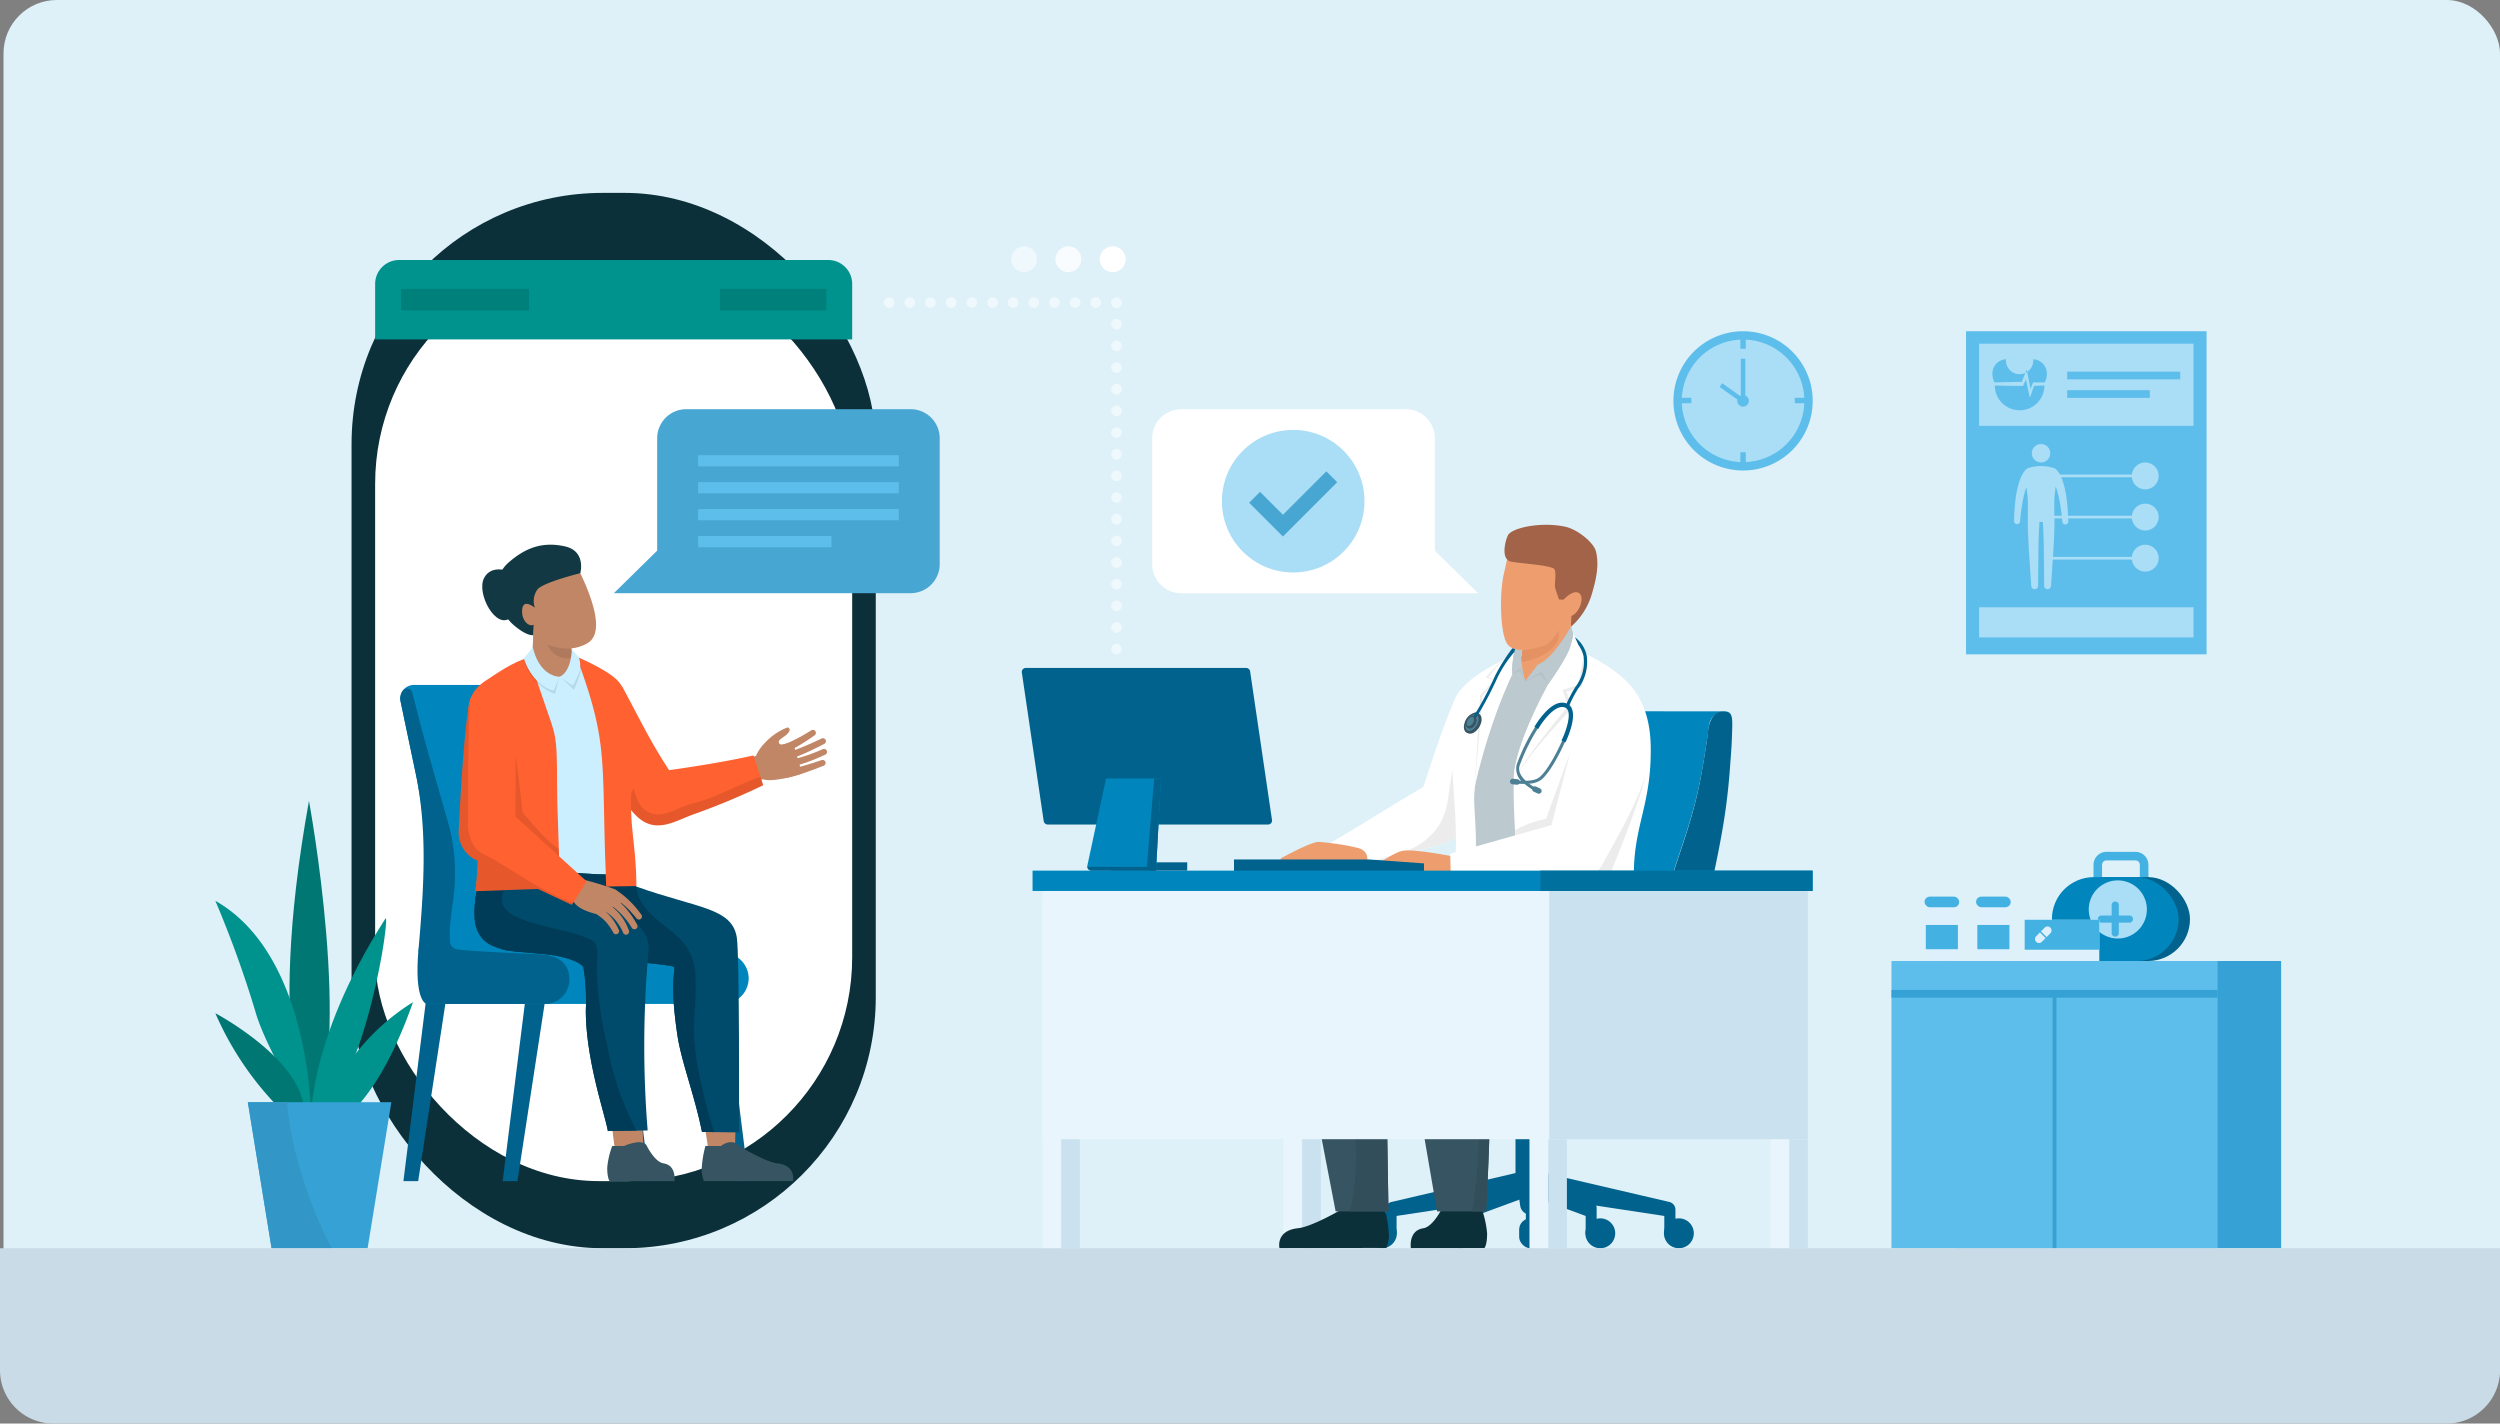 <svg xmlns="http://www.w3.org/2000/svg" width="374.833" height="213.438" viewBox="0 0 374.833 213.438">
  <rect x="0" y="0" width="374.833" height="213.438" fill="#808080" stroke="none"/>
  <defs>
    <style>
      .cls-1 {
        fill: #def0f8;
      }

      .cls-2 {
        fill: #5ebeeb;
      }

      .cls-3 {
        fill: #aaddf6;
      }

      .cls-4 {
        fill: #0b3039;
      }

      .cls-36, .cls-37, .cls-5 {
        fill: #fff;
      }

      .cls-6 {
        fill: #00938e;
      }

      .cls-7 {
        fill: #00628d;
      }

      .cls-8 {
        fill: #0086bc;
      }

      .cls-9 {
        fill: #c18666;
      }

      .cls-10 {
        fill: #ff6130;
      }

      .cls-11 {
        opacity: 0.1;
      }

      .cls-12 {
        fill: #123943;
      }

      .cls-13 {
        fill: #cbefff;
      }

      .cls-14 {
        fill: #004b6c;
      }

      .cls-15 {
        fill: #003c57;
      }

      .cls-16 {
        fill: #365461;
      }

      .cls-17 {
        fill: #cae2f0;
      }

      .cls-18 {
        fill: #e8f5fc;
      }

      .cls-19 {
        fill: #ececec;
      }

      .cls-20 {
        fill: #6abee6;
      }

      .cls-21 {
        fill: #ee9d6e;
      }

      .cls-22 {
        fill: #bcc9cf;
      }

      .cls-23 {
        fill: #324e5a;
      }

      .cls-24 {
        fill: #e49164;
      }

      .cls-25 {
        fill: #b4c1c7;
      }

      .cls-26 {
        fill: #a26349;
      }

      .cls-27 {
        fill: #4d8095;
      }

      .cls-28 {
        fill: #00719e;
      }

      .cls-29 {
        fill: #35a1d4;
      }

      .cls-30 {
        fill: #43b1e2;
      }

      .cls-31 {
        fill: #ddf0fb;
      }

      .cls-32 {
        fill: #007773;
      }

      .cls-33 {
        fill: #3297c7;
      }

      .cls-34 {
        fill: #48a6d2;
      }

      .cls-35, .cls-36 {
        opacity: 0.5;
      }

      .cls-37 {
        opacity: 0.8;
      }

      .cls-38 {
        fill: #00807b;
      }

      .cls-39 {
        fill: #c8dbe6;
      }
    </style>
  </defs>
  <g id="AdobeStock_440464935_Converted_" data-name="AdobeStock_440464935 [Converted]" transform="translate(0 -0.428)">
    <rect id="Rectangle_629" data-name="Rectangle 629" class="cls-1" width="374.306" height="212.986" rx="8" transform="translate(0.527 0.428)"/>
    <rect id="Rectangle_630" data-name="Rectangle 630" class="cls-2" width="36.066" height="48.444" transform="translate(294.774 50.091)"/>
    <path id="Path_133" data-name="Path 133" class="cls-3" d="M2831.657,665.154c-.005-.148-.008-.314-.018-.5s-.025-.38-.039-.588c-.007-.107-.014-.214-.02-.321s-.021-.221-.033-.336c-.025-.228-.043-.464-.075-.7s-.068-.484-.107-.728-.091-.489-.136-.729-.107-.477-.169-.706-.124-.451-.2-.661c-.037-.107-.067-.208-.107-.306s-.08-.195-.119-.287-.085-.18-.125-.263l-.062-.122-.066-.115a3.8,3.8,0,0,0-.251-.386c-.045-.055-.083-.107-.122-.146l-.107-.114c-.049-.045-.09-.077-.116-.1l-.018-.014a.332.332,0,0,0-.036-.027.7.7,0,0,0-.37-.12l-.123-.049a6.189,6.189,0,0,0-3.284,0c-.041.017-.079.034-.115.052a.691.691,0,0,0-.363.143l-.018.014c-.027.02-.067.052-.116.1l-.107.114c-.039.044-.076.092-.121.146a3.644,3.644,0,0,0-.257.389l-.066.115-.062.122c-.04.083-.088.171-.125.263s-.078.187-.119.287-.073.2-.107.306c-.078.214-.136.428-.2.661s-.107.466-.169.706-.09.484-.136.729-.068.488-.1.728-.05.476-.075.7c-.011.115-.025.226-.033.336s-.014.214-.02.321c-.014.208-.027.406-.039.588s-.013.349-.018.5-.01.277-.013.383c-.007.214-.011.334-.011.334a.452.452,0,0,0,.9.059v-.015l.032-.321c.011-.107.022-.228.036-.371s.028-.306.05-.481.048-.365.074-.565c.014-.1.027-.2.041-.308s.035-.214.053-.321c.037-.214.07-.442.115-.666s.094-.451.141-.679.113-.447.17-.667.124-.428.195-.628c.017-.047.033-.094.05-.14.09.71.177,1.457.2,1.855.04.661.019,2.362.009,3.067v.481c0,.277.009.666.023,1.131s.038,1.005.066,1.582c.015.29.031.588.047.891s.037.61.055.917l.321,4.888h0a.514.514,0,0,0,1.028-.032s.022-2.449.044-4.9c0-.3.01-.609.014-.91s.013-.594.019-.878c.015-.57.032-1.1.052-1.555s.041-.828.059-1.087c.008-.09.013-.165.018-.226h.5c0,.061.011.136.018.226.018.259.04.634.059,1.087s.037.985.052,1.555c.007.284.013.579.019.878s.009.605.013.91c.022,2.449.044,4.9.044,4.9a.514.514,0,0,0,1.028.03h0s.163-2.444.321-4.888c.019-.307.038-.614.057-.917s.032-.6.047-.891c.029-.576.052-1.116.066-1.582s.021-.855.023-1.131V666h0v-.325c-.016-.711-.049-2.4-.014-3.057.022-.414.107-1.2.2-1.936l.079.221c.071.2.129.414.2.628l.169.667c.047.228.1.456.141.679s.078.45.115.666c.018.107.038.214.052.321s.028.207.041.308c.026.2.051.39.074.565s.035.338.051.481.025.268.036.371l.032.321v.016a.452.452,0,1,0,.9-.06s0-.122-.011-.334A3.248,3.248,0,0,1,2831.657,665.154Z" transform="translate(-2521.592 -587.311)"/>
    <path id="Path_134" data-name="Path 134" class="cls-3" d="M2849.952,626.74a1.381,1.381,0,1,0,1.38,1.381A1.381,1.381,0,0,0,2849.952,626.74Z" transform="translate(-2543.931 -559.737)"/>
    <circle id="Ellipse_21" data-name="Ellipse 21" class="cls-3" cx="2.018" cy="2.018" r="2.018" transform="translate(319.006 70.691) rotate(-22.5)"/>
    <rect id="Rectangle_631" data-name="Rectangle 631" class="cls-3" width="15.069" height="0.399" transform="translate(306.574 71.583)"/>
    <circle id="Ellipse_22" data-name="Ellipse 22" class="cls-3" cx="2.018" cy="2.018" r="2.018" transform="matrix(0.851, -0.526, 0.526, 0.851, 318.862, 83.46)"/>
    <rect id="Rectangle_632" data-name="Rectangle 632" class="cls-3" width="14.243" height="0.399" transform="translate(307.401 83.93)"/>
    <circle id="Ellipse_23" data-name="Ellipse 23" class="cls-3" cx="2.018" cy="2.018" r="2.018" transform="translate(319.006 76.864) rotate(-22.5)"/>
    <rect id="Rectangle_633" data-name="Rectangle 633" class="cls-3" width="14.243" height="0.399" transform="translate(307.401 77.756)"/>
    <rect id="Rectangle_634" data-name="Rectangle 634" class="cls-3" width="32.146" height="12.325" transform="translate(296.734 51.956)"/>
    <rect id="Rectangle_635" data-name="Rectangle 635" class="cls-3" width="32.146" height="4.518" transform="translate(296.734 91.479)"/>
    <path id="Path_135" data-name="Path 135" class="cls-2" d="M2799.422,507.89a2.049,2.049,0,1,1-4.081,0,2.142,2.142,0,0,0-2.041,2.231,2.964,2.964,0,0,0,.3,1.243l.274-.009.357-.01.714-.019.714-.016.714-.014.714-.012h.614l.035-.092.071-.18.071-.179c.024-.06.047-.12.072-.18l.143-.357.145-.357.208-.507.107.535.035.179.034.177.069.357.034.177.033.179.066.357.033.179.032.179.064.357.044.247c.033-.081.068-.164.1-.246l.072-.172.072-.172.143-.344.026-.062h1.75a2.98,2.98,0,0,0,.3-1.236A2.147,2.147,0,0,0,2799.422,507.89Z" transform="translate(-2494.572 -453.597)"/>
    <path id="Path_136" data-name="Path 136" class="cls-2" d="M2802.554,536.865l-.1.294-.061.176-.062.176-.122.352-.125.352-.158.448-.107-.471c-.026-.118-.05-.236-.076-.355l-.075-.355-.074-.355-.037-.177-.036-.178-.072-.356-.036-.177-.035-.179-.035-.181-.09.214-.076.176-.076.177-.077.176-.078.176-.039.091h-.809l-.714-.011-.715-.014-.714-.016-.714-.017-.357-.011-.214-.006a3.719,3.719,0,1,0,7.438.006l-.535.019Z" transform="translate(-2497.581 -478.594)"/>
    <rect id="Rectangle_636" data-name="Rectangle 636" class="cls-2" width="16.941" height="1.157" transform="translate(309.945 56.15)"/>
    <rect id="Rectangle_637" data-name="Rectangle 637" class="cls-2" width="12.387" height="1.157" transform="translate(309.945 58.929)"/>
    <rect id="Rectangle_638" data-name="Rectangle 638" class="cls-4" width="78.597" height="158.233" rx="37.66" transform="translate(52.71 29.347)"/>
    <rect id="Rectangle_639" data-name="Rectangle 639" class="cls-5" width="71.525" height="138.102" rx="33.56" transform="translate(56.246 39.413)"/>
    <path id="Path_137" data-name="Path 137" class="cls-6" d="M593.874,368.75H529.529a3.59,3.59,0,0,0-3.589,3.59v8.313h71.525V372.34A3.59,3.59,0,0,0,593.874,368.75Z" transform="translate(-469.693 -329.337)"/>
    <path id="Path_138" data-name="Path 138" class="cls-7" d="M984.14,1372.728l4.785,30.5h2.217l-3.84-30.761Z" transform="translate(-878.892 -1225.715)"/>
    <path id="Path_139" data-name="Path 139" class="cls-7" d="M844.98,1372.728l4.786,30.5h2.217l-3.84-30.761Z" transform="translate(-754.614 -1225.715)"/>
    <path id="Path_140" data-name="Path 140" class="cls-7" d="M565.59,1403.231H567.8l4.678-30.5-3.048-.258Z" transform="translate(-505.103 -1225.715)"/>
    <path id="Path_141" data-name="Path 141" class="cls-7" d="M704.74,1403.231h2.212l4.677-30.5-3.048-.258Z" transform="translate(-629.372 -1225.715)"/>
    <path id="Path_142" data-name="Path 142" class="cls-8" d="M642.181,1336.144l-44.241-.453v8.128h44.241a3.875,3.875,0,0,0,4.064-3.836h0A3.878,3.878,0,0,0,642.181,1336.144Z" transform="translate(-533.994 -1192.868)"/>
    <path id="Path_143" data-name="Path 143" class="cls-8" d="M579.39,966.124a2.032,2.032,0,0,0-1.987-1.614H563.237a2.032,2.032,0,0,0-1.987,2.448l2.289,10.908a69.365,69.365,0,0,1,.4,26.415l1.195,8.041h15.688l1.433-8.041a69.364,69.364,0,0,0-.4-26.415Z" transform="translate(-501.189 -861.384)"/>
    <path id="Path_144" data-name="Path 144" class="cls-7" d="M582.164,1009.38s-11.331-.459-12.636-.773a1.275,1.275,0,0,1-.917-1.2c-.157-2.836.474-5.284.692-8.1a28.228,28.228,0,0,0-.612-8.261c-.165-1.049-3.636-12.513-5.1-18.478-.239-.972-.473-1.8-.622-2.407a.811.811,0,0,0-1.446-.286,2.016,2.016,0,0,0-.321,1.572l2.289,10.908c1.826,8.7,1.165,17.564.4,26.415-.663,7.7,1.195,8.041,1.195,8.041H582.6a3.649,3.649,0,0,0,3.89-3.208C586.706,1011.37,585.569,1009.571,582.164,1009.38Z" transform="translate(-501.15 -865.871)"/>
    <path id="Path_145" data-name="Path 145" class="cls-9" d="M1060.786,1026.556c-.321.1-.711-.039-.633-.475.043-.24.6-.562.908-.8,1.309-1.005.4-1.283.4-1.283a9.029,9.029,0,0,0-3.359,2.272,6.36,6.36,0,0,0-1.711,2.937,2.042,2.042,0,0,0,1.567,2.618c1.569.449,5.683-.915,5.683-.915l-1.381-4.647A14,14,0,0,0,1060.786,1026.556Z" transform="translate(-943.37 -914.512)"/>
    <path id="Path_146" data-name="Path 146" class="cls-9" d="M1094.875,1027.627h-.008l-.561.34-.565.332-.57.321c-.191.107-.382.206-.573.3-.384.2-.772.382-1.159.543-.194.082-.386.151-.575.214-.094.028-.186.056-.274.075-.041.008-.086.018-.119.022-.015,0-.039.006-.046.005h-.007a.611.611,0,1,0,0,1.22h.09l.068-.008a.539.539,0,0,0,.118-.021c.075-.015.137-.033.2-.051.127-.037.244-.079.36-.122.225-.09.444-.184.65-.288.418-.2.817-.428,1.205-.657.195-.114.385-.234.577-.353l.566-.365.557-.374.551-.381a.449.449,0,0,0-.488-.755Z" transform="translate(-973.235 -917.689)"/>
    <path id="Path_147" data-name="Path 147" class="cls-9" d="M1101.547,1039.264h-.006l-.687.321-.689.321c-.462.2-.925.407-1.39.595s-.936.369-1.406.535c-.235.078-.472.156-.706.222-.116.034-.233.065-.348.093-.057.014-.114.028-.167.037q-.036.009-.073.014h-.031a.1.1,0,0,1,.031,0,.545.545,0,1,0,0,1.091.96.96,0,0,0,.127-.012l.063-.012c.044-.007.079-.016.115-.025.073-.016.138-.035.205-.054.133-.036.262-.075.388-.116.255-.081.5-.171.749-.262.49-.184.969-.385,1.443-.594s.94-.428,1.4-.655l.692-.343.687-.353a.45.45,0,1,0-.4-.806Z" transform="translate(-978.369 -928.1)"/>
    <path id="Path_148" data-name="Path 148" class="cls-9" d="M1101.607,1054.227h-.012l-.7.3c-.235.093-.468.193-.706.281q-.708.272-1.428.5c-.48.152-.963.29-1.449.405-.242.058-.486.107-.727.153-.12.021-.242.042-.359.058l-.176.023-.082.007h-.046l-.144.033a.525.525,0,0,0,.144,1.035h.088l.059-.006a.713.713,0,0,0,.107-.013c.071-.01.14-.02.206-.032.137-.021.269-.048.4-.075.263-.056.521-.118.777-.186.512-.136,1.014-.3,1.51-.466s.984-.361,1.466-.562c.243-.1.479-.206.72-.309l.71-.321a.449.449,0,0,0-.363-.822Z" transform="translate(-978.232 -941.475)"/>
    <path id="Path_149" data-name="Path 149" class="cls-9" d="M1098.467,1069.6h-.006l-.726.243-.728.235c-.487.151-.973.3-1.462.435s-.977.264-1.465.372c-.244.055-.488.107-.728.144-.12.021-.239.038-.354.053-.055,0-.117.014-.165.016a.562.562,0,0,1-.067,0h0a.108.108,0,0,1,.032,0h-.039a.612.612,0,1,0-.133,1.216,1.215,1.215,0,0,0,.148.006h.072a.794.794,0,0,0,.124-.014c.08-.009.145-.021.214-.033.138-.026.273-.052.4-.082.264-.06.521-.126.775-.2.509-.141,1.007-.3,1.5-.466s.982-.343,1.468-.523l.726-.278.722-.284a.449.449,0,1,0-.307-.845Z" transform="translate(-975.287 -955.205)"/>
    <path id="Path_150" data-name="Path 150" class="cls-9" d="M1098.44,1083.92Z" transform="translate(-980.968 -968.024)"/>
    <path id="Path_151" data-name="Path 151" class="cls-9" d="M989.38,1062.945l2.71,3.545s6.046-2.3,6.724-2.528l-.565-3.552Z" transform="translate(-883.571 -947.028)"/>
    <path id="Path_152" data-name="Path 152" class="cls-10" d="M815.86,979.655c-2.8-4.233-4.584-8.021-7.016-12.5l-7.624,4.569c1.892,3.087,7.293,12.892,10.222,15.213,2.735,2.168,5.443.256,8.252-.73a101.974,101.974,0,0,0,10.267-4.3l-1.461-4.464C824.51,978.345,819.874,979.081,815.86,979.655Z" transform="translate(-715.534 -863.751)"/>
    <path id="Path_153" data-name="Path 153" class="cls-11" d="M819.565,1002.611c-2.849.71-5.194,2.87-7.517.877-1.531-1.314-2.016-5.211-1.678-7.844a31.066,31.066,0,0,1-5.125-8.3l-4.025,2.412c1.892,3.087,7.293,12.892,10.222,15.213,2.735,2.168,5.443.256,8.252-.73a101.946,101.946,0,0,0,10.267-4.3l-.414-1.263C826.536,999.677,822.939,1001.769,819.565,1002.611Z" transform="translate(-715.534 -881.773)"/>
    <path id="Path_154" data-name="Path 154" class="cls-12" d="M1014.677,1617.639a2.246,2.246,0,0,0-2.267,2.222,2.268,2.268,0,1,0,4.534,0A2.246,2.246,0,0,0,1014.677,1617.639Z" transform="translate(-904.138 -1444.664)"/>
    <path id="Path_155" data-name="Path 155" class="cls-13" d="M678.779,918.236c-6.709.484-10,10.925-9.773,13.526.481,5.561,1.283,9.419,1.935,13.747.395,2.606-2.966,2.439-3.171,8.214l19.44.349a97.9,97.9,0,0,1,1.084-19.091C689.241,929.285,686.787,917.658,678.779,918.236Z" transform="translate(-596.356 -820.041)"/>
    <path id="Path_156" data-name="Path 156" class="cls-9" d="M800.292,1245.866c-.594-5.042-9.313-6.505-13.489-7.717-3.788-1.1-8.849-3.612-12.221-.584a6.075,6.075,0,0,0,1.733,10.063c1.8.756,3.907.428,5.819.462,1.161.018,2.323.052,3.482.127.823.053,5.508-.073,6.109.474.462.42.381,2.627.462,3.347.172,1.536.335,3.074.5,4.61.321,2.975.629,2.532.942,5.508.509,4.839,2.075,10.141,2.585,14.979.22,2.1-1.137,2.266,2.407,1.617,1.876-.344,1.59-.55,1.583-2.07-.011-2.453.36-12.053.308-17.576C800.472,1254.758,800.8,1250.186,800.292,1245.866Z" transform="translate(-689.987 -1103.95)"/>
    <path id="Path_157" data-name="Path 157" class="cls-14" d="M705.4,1233.426c-.661-4.534-5.948-4.427-15.018-7.666-1.629-.582-.973-2.077-3.941-1.867-3.743.265-16.607-1.719-18.5-.019-3.255,2.923-1.869,10.481,2.91,11.436,1.916.382,24.476,1.919,25.078,2.466.462.42-.758,1.41.564,10.284.587,3.945,2.567,8.921,3.686,14.472,1.752-.005,3.8.079,5.551.065C705.717,1260.724,705.824,1236.374,705.4,1233.426Z" transform="translate(-594.922 -1092.389)"/>
    <path id="Path_158" data-name="Path 158" class="cls-15" d="M698.978,1246.914c.057-2.554.374-5.106.214-7.66a8.2,8.2,0,0,0-2.09-5.454c-2.447-2.5-6.374-4.252-6.776-8.062-1.55-.6-.951-2.051-3.88-1.844-3.743.265-16.607-1.719-18.5-.019-3.255,2.923-1.869,10.481,2.91,11.436,1.917.382,24.476,1.919,25.077,2.466.462.42-.758,1.41.564,10.284.587,3.945,2.567,8.921,3.686,14.472.587,0,1.207.008,1.839.018a54.009,54.009,0,0,1-1.883-7.071A35.209,35.209,0,0,1,698.978,1246.914Z" transform="translate(-594.931 -1092.389)"/>
    <path id="Path_159" data-name="Path 159" class="cls-9" d="M800,1360.67C800.062,1360.67,800.03,1360.654,800,1360.67Z" transform="translate(-714.444 -1215.171)"/>
    <path id="Path_160" data-name="Path 160" class="cls-9" d="M861.926,1577H857.34c.19,1.781.395,3.47.628,4.781.206,1.161.122.978,1.405,1.342a2.039,2.039,0,0,0,2.759-2.246C862.056,1579.489,861.988,1578.207,861.926,1577Z" transform="translate(-765.652 -1408.372)"/>
    <path id="Path_161" data-name="Path 161" class="cls-14" d="M678.885,1213.263c-2.92-.97-8.841-6.459-11.489-4.458-1.524,1.151-2.845,7.008-2.027,9.752.8,2.674,3.025,3.524,7.43,3.8,7.516.48,8.556,2.069,8.662,2.268a31.624,31.624,0,0,1,.362,6.424c0,7.448,2.814,15.408,3.309,18.125l5.962-.088a157.849,157.849,0,0,1,.141-27C691.573,1216.878,683.287,1214.726,678.885,1213.263Z" transform="translate(-593.988 -1079.163)"/>
    <path id="Path_162" data-name="Path 162" class="cls-15" d="M684.995,1236.314c-.385-1.763-.786-3.511-1.036-5.3-.258-1.847-.443-3.711-.525-5.574-.06-1.376.357-2.887-.146-4.221a1.826,1.826,0,0,0-.166-.336l-.021-.022a2.512,2.512,0,0,0-.22-.205c-.013-.01-.041-.029-.083-.057l-.164-.107c-.12-.073-.245-.139-.37-.2a22.287,22.287,0,0,0-4.367-1.342c-1.719-.428-3.459-.811-5.133-1.405-1.186-.422-2.69-.992-3.332-2.168a2.627,2.627,0,0,1,.587-2.995,12.151,12.151,0,0,1,.561-3.708c-1.268-.466-2.409-.569-3.233.053-1.524,1.151-2.845,7.008-2.027,9.752.8,2.674,3.025,3.524,7.43,3.8,7.516.48,8.556,2.069,8.663,2.268a31.633,31.633,0,0,1,.361,6.424c0,7.448,2.814,15.409,3.309,18.125l4.29-.063q-.134-.24-.262-.485A45.386,45.386,0,0,1,684.995,1236.314Z" transform="translate(-593.943 -1079.094)"/>
    <path id="Path_163" data-name="Path 163" class="cls-16" d="M995.057,1608.7c-1.831-.2-5.733-2.6-5.733-2.6a1.542,1.542,0,0,0-1.262-.582,2.419,2.419,0,0,0-1.472.575l-2.341-.005a16.011,16.011,0,0,0-.569,3.715,7.278,7.278,0,0,0,.321,1.552h13.373S997.9,1609.01,995.057,1608.7Z" transform="translate(-878.481 -1433.842)"/>
    <path id="Path_164" data-name="Path 164" class="cls-16" d="M859.694,1608.693c-1.3-.2-2.484-2.594-2.484-2.594s-.134-.579-1.3-.579a6.69,6.69,0,0,0-2.107.573h-1.789a12.305,12.305,0,0,0-.749,3.266c0,1.573.359,2,.359,2h9.715S861.706,1609,859.694,1608.693Z" transform="translate(-760.222 -1433.841)"/>
    <path id="Path_165" data-name="Path 165" class="cls-10" d="M667.441,931.315c-.9-2.725-1.925-5.435-1.8-5.845-2.582.665-5.127,2.56-6.51,3.433-4.623,2.917-2.152,7.345-1.765,11.864.383,4.46,1.875,5.3.909,10.019-.634,3.1-.312,6.011-.856,9.778,3.771-.157,8.909-.31,12.679-.442-.151-8.039-.414-12.136-.41-15.171C669.687,936.286,669.5,937.539,667.441,931.315Z" transform="translate(-586.163 -826.519)"/>
    <path id="Path_166" data-name="Path 166" class="cls-11" d="M664,1036.03s-.678-6.021-1.016-8.128c-.3-1.873-1.233.507-2.286-1.135a8.945,8.945,0,0,0-2.46-2.238,11.064,11.064,0,0,0-2.475-1.359,30.488,30.488,0,0,1,1.069,4.847c.383,4.46,1.875,5.3.909,10.019-.634,3.1-.312,6.011-.856,9.778,3.771-.157,8.908-.31,12.679-.442-.039-2.095-.107-4.266-.151-5.882C667.694,1040.419,665.3,1037.543,664,1036.03Z" transform="translate(-585.63 -913.771)"/>
    <path id="Path_167" data-name="Path 167" class="cls-10" d="M817.12,939.126a44.5,44.5,0,0,1-1.863-4.891c-.594-4.5,2.319-5.358-7.177-9.625,4.986,13.426,3.684,15.213,4.468,34.5q2.264-.051,4.529-.083c-.035-6.017-1-8.7-.772-13.841C816.334,944.523,818.491,942.753,817.12,939.126Z" transform="translate(-721.66 -825.751)"/>
    <path id="Path_168" data-name="Path 168" class="cls-9" d="M750.552,880.173c-.428-2.032-5.16-1.769-5.294.3a17.113,17.113,0,0,1-.248,3.208,4.738,4.738,0,0,0,3.648,3.036c1.34.276,2.888-1.364,2.511-3.522C751.169,883.2,750.669,880.881,750.552,880.173Z" transform="translate(-665.333 -784.821)"/>
    <path id="Path_169" data-name="Path 169" class="cls-11" d="M757.958,880.183c-.329-1.583-3.367-1.772-4.657-.8.276.463.726.948.972,1.428.154.3.312.6.492.883a3.211,3.211,0,0,0,3.867,2.165,3.777,3.777,0,0,0-.057-.656S758.074,880.891,757.958,880.183Z" transform="translate(-672.739 -784.831)"/>
    <path id="Path_170" data-name="Path 170" class="cls-9" d="M701.5,786.28c-1.464,3.046,5.483,9.529,5.483,9.529s3.944,2.535,7.453.413c3.834-2.313-2.522-13.1-2.522-13.1S702.641,783.9,701.5,786.28Z" transform="translate(-626.295 -699.393)"/>
    <path id="Path_171" data-name="Path 171" class="cls-12" d="M706.927,768.1c-3.363-.734-5.882.214-8.421,2.421-2.9,2.529-1.878,7.19.883,9.488,1.936,1.612,2.781,1.406,2.781,1.406l.082-1.571c-.583.4-1.867-.518-1.711-2.263s1.9-.279,1.9-.279a2.985,2.985,0,0,1,.33-2.646c.568-1.069,6.484-2.532,6.484-2.532S710.178,768.807,706.927,768.1Z" transform="translate(-622.249 -685.758)"/>
    <path id="Path_172" data-name="Path 172" class="cls-12" d="M676.316,803.862c-1.129,2.318,1.835,7.759,4,5.9,2.767-2.374.114-6.839.114-6.839S677.45,801.546,676.316,803.862Z" transform="translate(-603.765 -716.716)"/>
    <path id="Path_173" data-name="Path 173" class="cls-11" d="M785.83,928.439l2.016,1.911a21.083,21.083,0,0,0,.982-2.646,5.94,5.94,0,0,0-.252-2.264A6.633,6.633,0,0,1,785.83,928.439Z" transform="translate(-701.79 -826.493)"/>
    <path id="Path_174" data-name="Path 174" class="cls-11" d="M734.33,927.43a7.4,7.4,0,0,0,4.682,5.312l.63-2.494A8.221,8.221,0,0,1,734.33,927.43Z" transform="translate(-655.797 -828.27)"/>
    <path id="Path_175" data-name="Path 175" class="cls-13" d="M786.428,914.77s.011,3.208-1.818,4.107l1.982,1.312a12.953,12.953,0,0,0,1.069-2.345,4.478,4.478,0,0,0-.174-1.932Z" transform="translate(-700.7 -816.964)"/>
    <path id="Path_176" data-name="Path 176" class="cls-13" d="M735.73,911.42l-1.35,1.711c1.42,4.256,4.483,4.826,4.483,4.826l.893-2.074C736.455,915.616,735.73,911.42,735.73,911.42Z" transform="translate(-655.842 -813.972)"/>
    <path id="Path_177" data-name="Path 177" class="cls-9" d="M745.012,1209.231a14,14,0,0,0-.963-1.021,12.8,12.8,0,0,0-1.069-.925c-.187-.146-.38-.286-.581-.42h0a2.368,2.368,0,0,0-.483-.328,51.511,51.511,0,0,0-5.164-1.56l-5.651-3.756-3.571,3.11,7.969,3.422c.264,1.68,2.9,2.3,3.63,2.506.141.089.281.18.416.276a6.344,6.344,0,0,1,1.207,1.106,7.976,7.976,0,0,1,.922,1.4h0a.462.462,0,0,0,.826-.413,9.037,9.037,0,0,0-.946-1.621,7.481,7.481,0,0,0-1.139-1.2,8.065,8.065,0,0,1,1,.768,6.812,6.812,0,0,1,1.011,1.149,7.259,7.259,0,0,1,.742,1.355v.008a.461.461,0,0,0,.856-.335,8.224,8.224,0,0,0-.749-1.585,7.917,7.917,0,0,0-1.087-1.39,8.458,8.458,0,0,0-.625-.581l.06-.029c.1.072.194.144.289.22a10.03,10.03,0,0,1,.956.867,11.958,11.958,0,0,1,1.594,2.077h0a.462.462,0,0,0,.8-.459,13.043,13.043,0,0,0-1.585-2.353,10.919,10.919,0,0,0-.887-.923l.067-.033q.248.2.487.41a12.783,12.783,0,0,1,.938.913c.3.321.58.656.856,1l.009.011a.461.461,0,1,0,.735-.557C745.6,1209.958,745.318,1209.584,745.012,1209.231Z" transform="translate(-649.725 -1072.779)"/>
    <path id="Path_178" data-name="Path 178" class="cls-10" d="M651.667,985.57s-6.439-5.252-6.864-3.4c-1.032,4.507-1.7,19.764-1.7,19.764a4.593,4.593,0,0,0,2.3,4.084l14.651,6.884,2.229-3.529-10.677-9.724Z" transform="translate(-574.33 -876.802)"/>
    <path id="Path_179" data-name="Path 179" class="cls-11" d="M648.536,1009.4c-1.069-.635-2.308-.993-3.084-2.032a6.815,6.815,0,0,1-.927-4.073c0-3.36-.048-11.683.3-17.917a.014.014,0,0,0,0,.006c-1.032,4.507-1.7,19.764-1.7,19.764a4.593,4.593,0,0,0,2.3,4.084l14.651,6.884.165-.262a34.014,34.014,0,0,1-4.086-1.885C653.542,1012.573,651.083,1010.917,648.536,1009.4Z" transform="translate(-574.348 -880.022)"/>
    <circle id="Ellipse_24" data-name="Ellipse 24" class="cls-3" cx="9.813" cy="9.813" r="9.813" transform="translate(247.467 60.531) rotate(-45)"/>
    <path id="Path_180" data-name="Path 180" class="cls-2" d="M2356.541,468.6a10.441,10.441,0,1,0,10.441,10.441A10.441,10.441,0,0,0,2356.541,468.6Zm0,19.626a9.187,9.187,0,1,1,9.186-9.186A9.186,9.186,0,0,1,2356.541,488.227Z" transform="translate(-2095.197 -418.509)"/>
    <rect id="Rectangle_640" data-name="Rectangle 640" class="cls-2" width="0.813" height="1.93" transform="translate(260.937 50.794)"/>
    <rect id="Rectangle_641" data-name="Rectangle 641" class="cls-2" width="0.813" height="1.93" transform="translate(260.937 68.232)"/>
    <rect id="Rectangle_642" data-name="Rectangle 642" class="cls-2" width="1.93" height="0.813" transform="translate(269.098 60.072)"/>
    <rect id="Rectangle_643" data-name="Rectangle 643" class="cls-2" width="1.93" height="0.813" transform="translate(251.659 60.072)"/>
    <path id="Path_181" data-name="Path 181" class="cls-2" d="M2413.984,512.794l-2.791-1.99-.393.55,3.86,2.753V507.13h-.676Z" transform="translate(-2152.978 -452.918)"/>
    <path id="Path_182" data-name="Path 182" class="cls-2" d="M2436.461,558.1a.868.868,0,1,0,.615.255A.87.87,0,0,0,2436.461,558.1Z" transform="translate(-2175.117 -498.437)"/>
    <rect id="Rectangle_644" data-name="Rectangle 644" class="cls-17" width="2.805" height="52.681" transform="translate(195.224 134.899)"/>
    <rect id="Rectangle_645" data-name="Rectangle 645" class="cls-18" width="2.805" height="52.681" transform="translate(192.419 134.899)"/>
    <rect id="Rectangle_646" data-name="Rectangle 646" class="cls-17" width="2.805" height="52.681" transform="translate(159.096 134.899)"/>
    <rect id="Rectangle_647" data-name="Rectangle 647" class="cls-18" width="2.805" height="52.681" transform="translate(156.291 134.899)"/>
    <path id="Path_183" data-name="Path 183" class="cls-5" d="M1880.99,964.049c-.694-.971-4.2,9.431-5.809,14.482-4.463,2.64-9.106,5.587-14.42,8.73l3.3,3.451c5.359-1.87,14.1-2.9,16-4.65,2.627-1.4,2.413-2.714,2.98-4.671,1.68-5.791,3.822-12.414,5.216-18.271l-5.145.17C1881.64,964.147,1882.41,963.121,1880.99,964.049Z" transform="translate(-1661.762 -860.143)"/>
    <path id="Path_184" data-name="Path 184" class="cls-19" d="M1909.706,960.651c-.995.6-2.02,1.176-3.034,1.757a1.3,1.3,0,0,1,.226.107,1.385,1.385,0,0,1,.492,1.876,8.884,8.884,0,0,0-1.176,3.82c-.208,1.485-.395,2.966-.642,4.446-.321,1.842-.562,3.691-.843,5.538a11.257,11.257,0,0,1-1.129,3.573,9.836,9.836,0,0,1-5.62,4.327,44.311,44.311,0,0,1-8.25,2.022l.206.391c5.359-1.869,14.1-2.9,16-4.65,2.627-1.4,2.413-2.714,2.981-4.671,1.68-5.791,3.822-12.414,5.216-18.271l-4.414-.265Z" transform="translate(-1687.634 -857.937)"/>
    <rect id="Rectangle_648" data-name="Rectangle 648" class="cls-20" width="36.781" height="10.238" transform="translate(158.19 135.996)"/>
    <path id="Path_185" data-name="Path 185" class="cls-21" d="M1807.143,1185.327a39.022,39.022,0,0,0-5.833-.878c-1.311.092-5.6,2.472-5.6,2.472s-.23,1.069,1.614,1.056c.743,0,10.962.761,11.146.164S1809.221,1185.846,1807.143,1185.327Z" transform="translate(-1603.663 -1057.799)"/>
    <g id="Group_157" data-name="Group 157" transform="translate(196.475 107.063)">
      <path id="Path_186" data-name="Path 186" class="cls-8" d="M2072.431,1001.351a1.946,1.946,0,0,0-.989.405,2.98,2.98,0,0,0-1.033,1.983c-.049.4-.156,1.2-.214,1.6-1.283,8.9-3.323,14.212-5.913,22.779-.049.178-.221.8-.264.962a123.814,123.814,0,0,0-2.478,19.029h27.967c.043-1.283-.186-6.288-.107-7.576a65.476,65.476,0,0,1,1.464-11.453c.043-.171.214-.785.264-.962,2.153-7.1,3.9-10.855,5.189-18.207.3-1.731.6-3.591.828-5.326a11.2,11.2,0,0,1,.214-1.355,2.349,2.349,0,0,1,2.1-1.884C2098.583,1001.367,2072.818,1001.293,2072.431,1001.351Z" transform="translate(-2037.544 -1001.328)"/>
      <path id="Path_187" data-name="Path 187" class="cls-8" d="M2416.12,1001.45Z" transform="translate(-2354.204 -1001.437)"/>
      <path id="Path_188" data-name="Path 188" class="cls-8" d="M1970.005,1400.88h27.967q.715-.014,1.431-.014h-27.967Q1970.723,1400.863,1970.005,1400.88Z" transform="translate(-1955.669 -1358.137)"/>
      <path id="Path_189" data-name="Path 189" class="cls-8" d="M1880.9,1400.84h-27.967c-.514,0-15.215.989-15.732,1,0,0-.241,7.953.528,8.189a1.706,1.706,0,0,0,.47.07s16.9,2.567,30.626,2.567c8.6,0,24.463-2.131,24.463-2.131C1893.022,1410.542,1878.891,1400.84,1880.9,1400.84Z" transform="translate(-1837.167 -1358.114)"/>
    </g>
    <rect id="Rectangle_649" data-name="Rectangle 649" class="cls-7" width="2.644" height="10.057" transform="translate(228.135 161.615)"/>
    <path id="Path_190" data-name="Path 190" class="cls-7" d="M2166.4,1650.482l-18.592-4.331-2.234-.321v3.7l20.071,3.051v2.71h1.671v-3.653A1.185,1.185,0,0,0,2166.4,1650.482Z" transform="translate(-1916.113 -1469.841)"/>
    <path id="Path_191" data-name="Path 191" class="cls-7" d="M2155.085,1650.482l-8.495-4.331-1.021-.321v3.7l8.288,3.051v2.71h1.646v-3.653A1.371,1.371,0,0,0,2155.085,1650.482Z" transform="translate(-1916.113 -1469.841)"/>
    <path id="Path_192" data-name="Path 192" class="cls-7" d="M1943.2,1650.455a1.184,1.184,0,0,0-.916,1.153v3.653h1.672v-2.71l20.069-3.051v-3.7l-2.233.321Z" transform="translate(-1734.563 -1469.814)"/>
    <path id="Path_193" data-name="Path 193" class="cls-7" d="M2053.108,1650.455a1.363,1.363,0,0,0-.418,1.153v3.653h1.646v-2.71l8.287-3.051v-3.7l-1.02.321Z" transform="translate(-1833.166 -1469.814)"/>
    <path id="Path_194" data-name="Path 194" class="cls-7" d="M2125.917,1658.363a1.541,1.541,0,0,0,3.049,0l.642-4.363h-4.338Z" transform="translate(-1897.984 -1477.137)"/>
    <rect id="Rectangle_650" data-name="Rectangle 650" class="cls-7" width="1.364" height="3.773" transform="translate(228.776 180.716)"/>
    <path id="Path_195" data-name="Path 195" class="cls-7" d="M2224.86,1712.33a2.239,2.239,0,1,0,2.239,2.24A2.24,2.24,0,0,0,2224.86,1712.33Z" transform="translate(-1984.923 -1529.229)"/>
    <path id="Path_196" data-name="Path 196" class="cls-7" d="M1918.719,1712.33a2.239,2.239,0,1,0,2.24,2.24A2.239,2.239,0,0,0,1918.719,1712.33Z" transform="translate(-1711.523 -1529.229)"/>
    <path id="Path_197" data-name="Path 197" class="cls-7" d="M2028.889,1712.33a2.239,2.239,0,1,0,2.24,2.24A2.239,2.239,0,0,0,2028.889,1712.33Z" transform="translate(-1809.911 -1529.229)"/>
    <rect id="Rectangle_651" data-name="Rectangle 651" class="cls-7" width="3.37" height="4.479" rx="1.685" transform="translate(227.773 183.101)"/>
    <path id="Path_198" data-name="Path 198" class="cls-7" d="M2335.029,1712.33a2.239,2.239,0,1,0,2.24,2.24A2.239,2.239,0,0,0,2335.029,1712.33Z" transform="translate(-2083.311 -1529.229)"/>
    <rect id="Rectangle_652" data-name="Rectangle 652" class="cls-7" width="4.467" height="8.038" transform="translate(227.224 168.272)"/>
    <path id="Path_199" data-name="Path 199" class="cls-22" d="M2016.242,909.789c-3.026-.181-2.684,1.325-8.481,4.646-3.3,1.888-3.977,20.319-4.187,30.034-.081,3.758-6.517,13.515-4.857,18.822l24.478-.987c8.04-1.677,5.33-15.95,5.33-18.591,0-6.034,1.581-10.813,2.7-20.672S2020.568,910.049,2016.242,909.789Z" transform="translate(-1784.721 -812.502)"/>
    <path id="Path_200" data-name="Path 200" class="cls-4" d="M1803.079,1697.875s-4.678,2.781-6.872,3.01c-3.4.357-2.781,2.994-2.781,2.994l16.033-.043a6.7,6.7,0,0,0,.384-1.676,18.107,18.107,0,0,0-.682-4.3Z" transform="translate(-1601.589 -1516.306)"/>
    <path id="Path_201" data-name="Path 201" class="cls-4" d="M1982.441,1698.049s-1.347,2.781-2.819,3.005c-2.282.353-1.86,2.994-1.86,2.994l11.023-.03s.406-.375.406-2.2a14.5,14.5,0,0,0-.849-3.781Z" transform="translate(-1766.224 -1516.467)"/>
    <path id="Path_202" data-name="Path 202" class="cls-16" d="M1815.625,1264.234c.3,1.14,5.866,30.148,5.866,30.148h7.922s-.214-12.963-.327-20.471a23.049,23.049,0,0,0-1.711-8.876l12.633-2.13,1.515-17.4s-16.1,7.445-21.461,9.144C1817.149,1255.565,1814.554,1260.2,1815.625,1264.234Z" transform="translate(-1621.234 -1112.324)"/>
    <path id="Path_203" data-name="Path 203" class="cls-23" d="M1845.65,1255.42a7.567,7.567,0,0,1,2.681,2.913,15.43,15.43,0,0,1,1.46,5.969c.163,2,.117,4.012.221,6.016.062,1.192.255,2.342.417,3.529.236,1.721.456,2.621.634,4.349.586,5.643.93,10.622-.388,16.185h5.775s-.214-12.963-.327-20.471a23.049,23.049,0,0,0-1.711-8.876l12.633-2.13,1.515-17.4s-16.1,7.445-21.461,9.144A4.8,4.8,0,0,0,1845.65,1255.42Z" transform="translate(-1648.268 -1112.324)"/>
    <path id="Path_204" data-name="Path 204" class="cls-16" d="M1964.87,1298.8c.022.17,5.255,30.652,5.255,30.652h7.362s.925-16.355.478-22.334a69.731,69.731,0,0,0-1.05-8.16l12.894-1.774,2.617-12.418-23.131,4.345C1965.616,1290.356,1964.45,1295.613,1964.87,1298.8Z" transform="translate(-1754.665 -1147.394)"/>
    <path id="Path_205" data-name="Path 205" class="cls-23" d="M2073.03,1290.576a1.255,1.255,0,0,1-1.546.943l-.035.015a22.274,22.274,0,0,0-5.146,2.509c-.025.017-.078.059-.115.087s-.084.068-.125.107c-.145.126-.289.252-.427.387-.12.118-.237.24-.348.366-.035.041-.069.081-.107.122a2,2,0,0,0-.128.165,9.2,9.2,0,0,0-.535.908c-.014.027-.041.085-.058.123s-.034.085-.049.127c-.079.225-.154.449-.214.679a9.135,9.135,0,0,0-.222,1.085c.01-.045-.041.428-.047.5-.019.247-.031.5-.039.742a32.059,32.059,0,0,0,.2,3.773c.27,2.995.535,5.171.71,8.175a80.123,80.123,0,0,1-.4,14.2c-.141,1.283-.3,2.567-.494,3.844h2.069s.925-16.355.478-22.334a69.624,69.624,0,0,0-1.05-8.16l12.895-1.774,2.617-12.418-6.888,1.65C2073.743,1287.8,2073.379,1289.182,2073.03,1290.576Z" transform="translate(-1843.161 -1147.376)"/>
    <path id="Path_206" data-name="Path 206" class="cls-5" d="M2021.859,920a18.018,18.018,0,0,0-4.015,6.1c-1.054,3.063-5.711,6.98-6.394,11.3-.7,4.431.749,13.951-.186,17.4-1.115,4.1-7.994,1.931-13.235,7.6-.772.835,7.767-1.68,9.578,3.074a8.345,8.345,0,0,1-1.05,7.714l14.311-.776c8.714-2.239,8.485-8.473,8.407-18.968-.058-7.714,2.661-10.631,2.531-19.425C2031.676,925.064,2026.483,922.344,2021.859,920Z" transform="translate(-1784.307 -821.634)"/>
    <path id="Path_207" data-name="Path 207" class="cls-19" d="M2087.095,1273.328a65.934,65.934,0,0,1-7.855,2.056,8.337,8.337,0,0,1-1.06,7.685l14.9-.773c7.651-1.967,8.408-7.012,8.425-15.317a36.075,36.075,0,0,1-5.4,2.8C2093.15,1271.081,2090.163,1272.31,2087.095,1273.328Z" transform="translate(-1855.93 -1131.507)"/>
    <path id="Path_208" data-name="Path 208" class="cls-19" d="M2056.132,1036.057c-.015,0-7.694-7.155-7.785-6.96-.435.942-4.848,13.172-4.848,13.172a15.224,15.224,0,0,0-4.625,1.691c.156,3.726.245,6.569-.219,8.273-.843,3.1-5.511,3.293-10,5.648,1.889-.164,3.783-.228,5.677-.321,4.879-.227,9.877.044,14.626-1.283a1.336,1.336,0,0,1,.749-.008,6.063,6.063,0,0,0,.566-.544,10.655,10.655,0,0,0,1.362-1.95c1.07-1.864,6.337-15.2,6.651-17.572C2058.445,1034.933,2056.038,1036.9,2056.132,1036.057Z" transform="translate(-1811.697 -919.061)"/>
    <path id="Path_209" data-name="Path 209" class="cls-21" d="M1917.062,1197.372s-5.746-1.131-7.3-.742c-1.619.406-5.748,3.4-5.748,3.4s-1.738,1.069-.337,1.069l6.254-.923a12.175,12.175,0,0,0,4.309.818C1917.513,1200.816,1919.632,1198.073,1917.062,1197.372Z" transform="translate(-1699.605 -1068.607)"/>
    <path id="Path_210" data-name="Path 210" class="cls-5" d="M1905.708,924.895c-1.925,4.312.986,16.431-.079,26.085-.414,3.743-7.532,5.668-15.958,9.6a22.48,22.48,0,0,1,6.755,1.069s8.707-4.112,10.383-6.32c3.306-4.355,1.591-13.384,1.818-16.177,1.711-20.909,6.573-20.628,7.02-21.411C1913.816,918.716,1907.393,921.112,1905.708,924.895Z" transform="translate(-1687.58 -819.616)"/>
    <path id="Path_211" data-name="Path 211" class="cls-21" d="M2011.85,1202.749l8.144.942v-4.371l-7.481.676Z" transform="translate(-1796.693 -1071.082)"/>
    <path id="Path_212" data-name="Path 212" class="cls-5" d="M2054.334,986.57a10.213,10.213,0,0,0-1.406.807l-4.612,17.847-15.186,4.287.107,4.156,17.615.029c2.267,0,4.149-.668,5.34-2.981,1.772-3.443,5.251-8.876,6.659-14.493C2059.711,993.284,2057.215,989.748,2054.334,986.57Z" transform="translate(-1815.698 -881.085)"/>
    <path id="Path_213" data-name="Path 213" class="cls-21" d="M2140.215,843.243l-.828-1.8s-6.936,2.139-6.738,4.252a23.725,23.725,0,0,1-.44,4.745,23.3,23.3,0,0,0,.65,3.621l7.837-4.2C2138.875,845.725,2140.215,843.243,2140.215,843.243Z" transform="translate(-1904.182 -751.476)"/>
    <path id="Path_214" data-name="Path 214" class="cls-24" d="M2137.79,846.59c-2.032.771-5.295,2.246-5.16,3.7a23.732,23.732,0,0,1-.439,4.745,1.637,1.637,0,0,0,.185.723c4.844-.935,5.418-3.393,5.431-3.463a5.956,5.956,0,0,0,.066-.672,28.672,28.672,0,0,0,.021-3.193C2137.866,847.817,2137.83,847.2,2137.79,846.59Z" transform="translate(-1904.164 -756.075)"/>
    <path id="Path_215" data-name="Path 215" class="cls-19" d="M2128.663,895.082c-7.185,12.636-6.432,16.9-6.432,16.9.978-2.864,8.761-11.057,8.761-11.057l-.856-2.422,2.338-.742.331-5.015-1.949-3.263S2131.085,890.819,2128.663,895.082Z" transform="translate(-1895.25 -794.378)"/>
    <path id="Path_216" data-name="Path 216" class="cls-5" d="M2128.663,895.082c-7.185,12.636-6.432,16.9-6.432,16.9.978-2.864,8.137-11.306,8.137-11.306l-.855-2.422,2.338-.742.954-4.765-1.949-3.263S2131.085,890.819,2128.663,895.082Z" transform="translate(-1895.25 -794.378)"/>
    <path id="Path_217" data-name="Path 217" class="cls-19" d="M2069.443,918.59l1.2.416-2.049,2.3-.77,13.145c2.8-12.38,6.889-18.882,6.889-18.882l.187-1.09-1.069-.134A35.448,35.448,0,0,0,2069.443,918.59Z" transform="translate(-1846.678 -816.589)"/>
    <path id="Path_218" data-name="Path 218" class="cls-5" d="M2069.394,918.59l1.194.416-2.049,2.3-1.2,13.788c2.8-12.381,6.945-19.526,6.945-19.526l.187-1.09-1.069-.134A24.338,24.338,0,0,0,2069.394,918.59Z" transform="translate(-1846.249 -816.589)"/>
    <path id="Path_219" data-name="Path 219" class="cls-7" d="M1730.03,1209.19v1.843h28.484v-1.255l-8.154-.587Z" transform="translate(-1545.013 -1079.897)"/>
    <path id="Path_220" data-name="Path 220" class="cls-7" d="M2126.668,1001.44c-1.99.036-2.281,2.3-2.438,4-.2,1.46-.472,3.1-.724,4.571-1.317,7.694-3.242,11.736-5.454,19.174-1.195,5.037-1.638,15.319-1.638,15.319s-15.828,1.757-20.933,2.246a3.48,3.48,0,0,0-1.24,6.737c.176.094,25.736.5,25.988.448,3.612-.221,4.63-3.456,3.963-6.98a77.606,77.606,0,0,1-.06-15.766c1.562-8.05,2.837-12.645,3.473-20.832.113-1.568.269-3.359.321-4.932C2128.025,1002.41,2128.175,1001.44,2126.668,1001.44Z" transform="translate(-1868.257 -894.365)"/>
    <path id="Path_221" data-name="Path 221" class="cls-25" d="M2145.122,882.69s-2.709,4.908-4.967,5.687l-1.925,2.52,2.306-1.014a12.089,12.089,0,0,0,1.2,1.364c.052-.078,2.674-3.743,3.224-5.494s.437-1.94.437-1.94Z" transform="translate(-1909.558 -788.314)"/>
    <path id="Path_222" data-name="Path 222" class="cls-22" d="M2145.122,882.69s-2.709,4.908-4.967,5.687l-1.925,2.52,2.492-1.471a17.473,17.473,0,0,0,1.012,1.818c.049-.081,2.674-3.743,3.224-5.494s.437-1.94.437-1.94Z" transform="translate(-1909.558 -788.314)"/>
    <path id="Path_223" data-name="Path 223" class="cls-25" d="M2121.631,914.444l-1.069-.134a12.786,12.786,0,0,0-.4,3.743l1.111-.48.813,1.568A6.828,6.828,0,0,1,2121.631,914.444Z" transform="translate(-1893.411 -816.553)"/>
    <path id="Path_224" data-name="Path 224" class="cls-22" d="M2121.654,914.434l-1.093-.124a12.786,12.786,0,0,0-.4,3.743l1.274-.939.186.579A8.365,8.365,0,0,1,2121.654,914.434Z" transform="translate(-1893.411 -816.553)"/>
    <path id="Path_225" data-name="Path 225" class="cls-22" d="M2133.93,945.89a6.325,6.325,0,0,0,.464,1.448Z" transform="translate(-1905.718 -844.755)"/>
    <path id="Path_226" data-name="Path 226" class="cls-21" d="M2114.382,782.684a40.657,40.657,0,0,0-8.932-2.2s-.287,1.424-.625,2.836c-.749,3.148-.57,8.876.382,10.54,1.262,2.211,5.93.278,5.93.278,2.382-1.548,3.906-6.705,3.906-6.705S2118.106,784.245,2114.382,782.684Z" transform="translate(-1879.311 -697.035)"/>
    <path id="Path_227" data-name="Path 227" class="cls-26" d="M2118.312,740.248c-3.494-.734-7.658.1-8.479,1.171-.327.428-1.359,3.761.436,4.08s5.192.464,6.32,1.005c.535.256.132,2.269.227,2.821a17.931,17.931,0,0,0,.611,1.845l1.973.081-.191,3.538.023.444a10.4,10.4,0,0,0,3.068-4.751c.469-1.634,1.258-4.231.642-6.558C2122.6,742.625,2120.192,740.643,2118.312,740.248Z" transform="translate(-1883.668 -660.857)"/>
    <path id="Path_228" data-name="Path 228" class="cls-7" d="M2197.319,897.65c.174.363.345.728.493,1.1a4.91,4.91,0,0,1,.8,1.727,6.184,6.184,0,0,1-1.209,4.6,19.4,19.4,0,0,0-1.367,2.588,1.189,1.189,0,0,1,.405.278,19.211,19.211,0,0,1,1.36-2.594,6.608,6.608,0,0,0,1.277-4.982A4.6,4.6,0,0,0,2197.319,897.65Z" transform="translate(-1961.185 -801.674)"/>
    <path id="Path_229" data-name="Path 229" class="cls-27" d="M2128.813,1038.324c-.019.044-1.9,4.4-3.524,5.751-1,.835-3.624.45-3.651.446l-.229-.034-.07.458.229.035a10,10,0,0,0,2.29.051,3.313,3.313,0,0,0,1.727-.6c1.711-1.423,3.575-5.742,3.653-5.925l.091-.214-.428-.183Z" transform="translate(-1894.474 -927.113)"/>
    <path id="Path_230" data-name="Path 230" class="cls-27" d="M2118.026,1096.039l-.635-.07a.418.418,0,0,0-.461.371h0a.419.419,0,0,0,.37.461l.642.069a.418.418,0,1,0,.09-.832Z" transform="translate(-1890.534 -978.783)"/>
    <path id="Path_231" data-name="Path 231" class="cls-27" d="M2128.55,1017.692a28.887,28.887,0,0,0-3.057,6.126,2.705,2.705,0,0,0,1.106,2.771,7.853,7.853,0,0,0,1.546,1.083l.207.107.214-.412-.206-.107c-.03-.015-2.964-1.537-2.42-3.306a28.939,28.939,0,0,1,3-6.006l.127-.193-.386-.256Z" transform="translate(-1898.105 -908.707)"/>
    <path id="Path_232" data-name="Path 232" class="cls-27" d="M2149.12,1106.953l-.582-.266a.418.418,0,1,0-.348.76l.581.266a.418.418,0,0,0,.349-.76Z" transform="translate(-1918.226 -988.318)"/>
    <path id="Path_233" data-name="Path 233" class="cls-7" d="M2156.065,989.406c-.937-.331-2,.131-3.168,1.375a12.242,12.242,0,0,0-1.412,1.86l-.166.278.557.333.166-.279c.591-.987,2.423-3.444,3.806-2.955a.793.793,0,0,1,.486.469c.445,1.069-.447,3.4-.828,4.2l-.139.293.586.277.139-.293c.061-.128,1.486-3.176.839-4.728A1.423,1.423,0,0,0,2156.065,989.406Z" transform="translate(-1921.248 -883.525)"/>
    <path id="Path_234" data-name="Path 234" class="cls-16" d="M2055.841,1003.508a1.035,1.035,0,0,0-.5-.249c-.616.026-1.254.856-1.521,1.694-.144.451-.264.838-.122,1.107a1.011,1.011,0,0,0,.445.308.678.678,0,0,0,.31.054,1.294,1.294,0,0,0,.683-.267,2.088,2.088,0,0,0,.252-.214,2.684,2.684,0,0,0,.664-1.081,1.553,1.553,0,0,0,.017-1.055A.7.7,0,0,0,2055.841,1003.508Z" transform="translate(-1834.008 -895.989)"/>
    <path id="Path_235" data-name="Path 235" class="cls-27" d="M2055.007,1004.474a1.956,1.956,0,0,0-1.446,1.42c-.243.761.01,1.36.567,1.337a1.956,1.956,0,0,0,1.446-1.42C2055.816,1005.05,2055.563,1004.451,2055.007,1004.474Z" transform="translate(-1833.861 -897.074)"/>
    <path id="Path_236" data-name="Path 236" class="cls-16" d="M2054.013,1003.177a2.172,2.172,0,0,0-1.6,1.563c-.271.835.017,1.5.633,1.471a1.3,1.3,0,0,0,.683-.267,2.267,2.267,0,0,0,.252-.214,2.693,2.693,0,0,0,.664-1.081,1.553,1.553,0,0,0,.017-1.055A.642.642,0,0,0,2054.013,1003.177Zm.414,1.479a2.214,2.214,0,0,1-.547.893,1.2,1.2,0,0,1-.749.385c-.495.021-.72-.519-.5-1.2a2.158,2.158,0,0,1,.749-1.069,1.016,1.016,0,0,1,.542-.214.508.508,0,0,1,.517.333,1.255,1.255,0,0,1-.01.874Z" transform="translate(-1832.824 -895.914)"/>
    <path id="Path_237" data-name="Path 237" class="cls-7" d="M2063.569,917.184c-1.653,3.645-3.351,6.4-3.839,6.774l.265.348c.682-.519,2.5-3.7,3.973-6.941a17.732,17.732,0,0,1,2.537-3.85c0-.041.086-.327.114-.428a3.387,3.387,0,0,1-.4-.146A25.775,25.775,0,0,0,2063.569,917.184Z" transform="translate(-1839.453 -815.329)"/>
    <path id="Path_238" data-name="Path 238" class="cls-16" d="M2057.873,1009.227a1.249,1.249,0,0,0-.923.907c-.155.487.008.867.362.856s.769-.42.924-.906S2058.228,1009.212,2057.873,1009.227Z" transform="translate(-1836.917 -901.318)"/>
    <path id="Path_239" data-name="Path 239" class="cls-16" d="M2056.669,1008a1.269,1.269,0,0,0-.939.915.914.914,0,0,0-.01.618.375.375,0,0,0,.382.244.75.75,0,0,0,.4-.157,1.22,1.22,0,0,0,.148-.125,1.571,1.571,0,0,0,.389-.633C2057.192,1008.371,2057.025,1007.985,2056.669,1008Z" transform="translate(-1835.828 -900.221)"/>
    <path id="Path_240" data-name="Path 240" class="cls-27" d="M2056.362,1008.257a1.128,1.128,0,0,0-.835.819c-.14.44.006.785.327.772a1.129,1.129,0,0,0,.835-.82C2056.829,1008.588,2056.682,1008.243,2056.362,1008.257Z" transform="translate(-1835.651 -900.452)"/>
    <path id="Path_241" data-name="Path 241" class="cls-16" d="M2055.722,1007.377a1.269,1.269,0,0,0-.939.916.91.91,0,0,0-.01.618.376.376,0,0,0,.382.244.758.758,0,0,0,.4-.157,1.325,1.325,0,0,0,.148-.125,1.57,1.57,0,0,0,.389-.634C2056.25,1007.749,2056.083,1007.362,2055.722,1007.377Zm.222.868a1.244,1.244,0,0,1-.31.506.681.681,0,0,1-.42.214h0a.29.29,0,0,1-.292-.188.727.727,0,0,1,.01-.494,1.215,1.215,0,0,1,.428-.6.58.58,0,0,1,.306-.121C2055.941,1007.55,2056.068,1007.858,2055.944,1008.245Z" transform="translate(-1834.981 -899.666)"/>
    <rect id="Rectangle_653" data-name="Rectangle 653" class="cls-17" width="2.805" height="52.681" transform="translate(268.253 134.899)"/>
    <rect id="Rectangle_654" data-name="Rectangle 654" class="cls-18" width="2.805" height="52.681" transform="translate(265.447 134.899)"/>
    <rect id="Rectangle_655" data-name="Rectangle 655" class="cls-17" width="2.805" height="52.681" transform="translate(232.124 134.899)"/>
    <rect id="Rectangle_656" data-name="Rectangle 656" class="cls-18" width="2.805" height="52.681" transform="translate(229.318 134.899)"/>
    <path id="Path_242" data-name="Path 242" class="cls-18" d="M1461.42,1246.83v37.915h114.766V1246.83H1461.42Z" transform="translate(-1305.129 -1113.511)"/>
    <path id="Path_243" data-name="Path 243" class="cls-17" d="M2172.05,1246.83v37.915h38.768V1246.83H2172.05Z" transform="translate(-1939.761 -1113.511)"/>
    <rect id="Rectangle_657" data-name="Rectangle 657" class="cls-8" width="116.955" height="3.05" transform="translate(154.815 130.964)"/>
    <rect id="Rectangle_658" data-name="Rectangle 658" class="cls-28" width="40.811" height="3.05" transform="translate(230.959 130.964)"/>
    <path id="Path_244" data-name="Path 244" class="cls-7" d="M1466.713,941.2a.614.614,0,0,0-.624-.5h-32.983a.6.6,0,0,0-.623.65l3.286,22.326a.613.613,0,0,0,.624.5h32.983a.594.594,0,0,0,.624-.649Z" transform="translate(-1279.281 -840.126)"/>
    <path id="Path_245" data-name="Path 245" class="cls-7" d="M1557.14,1214.415h11.467q.01-.622.015-1.245H1557.14Z" transform="translate(-1390.612 -1083.451)"/>
    <path id="Path_246" data-name="Path 246" class="cls-8" d="M1524.357,1108.631a.642.642,0,0,0,.629.779h9.658l.749-13.819h-8.235Z" transform="translate(-1361.322 -978.446)"/>
    <path id="Path_247" data-name="Path 247" class="cls-7" d="M1525.029,1220.095h9.658l.031-.565H1524.39A.641.641,0,0,0,1525.029,1220.095Z" transform="translate(-1361.365 -1089.131)"/>
    <path id="Path_248" data-name="Path 248" class="cls-7" d="M1607.937,1108.631a.642.642,0,0,0,.63.779h.719l.749-13.819h-1.029Z" transform="translate(-1435.963 -978.446)"/>
    <path id="Path_249" data-name="Path 249" class="cls-21" d="M2187.154,835.194a2.765,2.765,0,0,0-1.044,2.273c0,1.279,1.627.761,2.217.331.865-.631,1.48-2.4.885-3.064S2187.6,834.792,2187.154,835.194Z" transform="translate(-1952.317 -745.246)"/>
    <rect id="Rectangle_659" data-name="Rectangle 659" class="cls-29" width="48.896" height="43.067" transform="translate(293.121 144.515)"/>
    <rect id="Rectangle_660" data-name="Rectangle 660" class="cls-2" width="48.896" height="43.067" transform="translate(283.596 144.515)"/>
    <rect id="Rectangle_661" data-name="Rectangle 661" class="cls-29" width="0.572" height="37.88" transform="translate(307.758 149.701)"/>
    <rect id="Rectangle_662" data-name="Rectangle 662" class="cls-29" width="48.896" height="1.156" transform="translate(283.596 148.853)"/>
    <path id="Path_250" data-name="Path 250" class="cls-30" d="M2941.341,1198.54h-4.358a1.936,1.936,0,0,0-1.934,1.934v3.706h8.229v-3.706A1.936,1.936,0,0,0,2941.341,1198.54Zm.655,4.361h-5.668v-2.428a.657.657,0,0,1,.656-.656h4.358a.656.656,0,0,1,.655.656Z" transform="translate(-2621.161 -1070.386)"/>
    <rect id="Rectangle_663" data-name="Rectangle 663" class="cls-7" width="18.991" height="12.577" rx="6.288" transform="translate(309.361 131.937)"/>
    <rect id="Rectangle_664" data-name="Rectangle 664" class="cls-8" width="18.991" height="12.577" rx="6.288" transform="translate(307.65 131.937)"/>
    <circle id="Ellipse_25" data-name="Ellipse 25" class="cls-3" cx="4.359" cy="4.359" r="4.359" transform="matrix(0.849, -0.529, 0.529, 0.849, 311.524, 135.39)"/>
    <path id="Path_251" data-name="Path 251" class="cls-30" d="M2961.045,1268.11a.535.535,0,0,0-.535.535v4.2a.535.535,0,0,0,1.07,0v-4.2A.535.535,0,0,0,2961.045,1268.11Z" transform="translate(-2643.9 -1132.516)"/>
    <path id="Path_252" data-name="Path 252" class="cls-30" d="M2945.612,1287.73h-4.2a.535.535,0,0,0,0,1.069h4.2a.535.535,0,1,0,0-1.069Z" transform="translate(-2626.368 -1150.037)"/>
    <rect id="Rectangle_665" data-name="Rectangle 665" class="cls-31" width="11.189" height="6.178" transform="translate(303.568 138.335)"/>
    <rect id="Rectangle_666" data-name="Rectangle 666" class="cls-30" width="11.189" height="4.485" transform="translate(303.568 138.335)"/>
    <path id="Path_253" data-name="Path 253" class="cls-31" d="M2861.94,1303.236l-.56.561.849.849.562-.56a.6.6,0,0,0-.855-.855Z" transform="translate(-2555.371 -1163.722)"/>
    <path id="Path_254" data-name="Path 254" class="cls-31" d="M2853.2,1311.987a.6.6,0,1,0,.849.849l.561-.56-.849-.855Z" transform="translate(-2547.91 -1171.194)"/>
    <rect id="Rectangle_667" data-name="Rectangle 667" class="cls-31" width="6.401" height="7.73" rx="3.2" transform="translate(295.674 136.785)"/>
    <rect id="Rectangle_668" data-name="Rectangle 668" class="cls-31" width="4.423" height="2.153" transform="translate(296.662 135.378)"/>
    <rect id="Rectangle_669" data-name="Rectangle 669" class="cls-30" width="5.195" height="1.591" rx="0.796" transform="translate(296.276 134.862)"/>
    <rect id="Rectangle_670" data-name="Rectangle 670" class="cls-30" width="4.809" height="3.634" transform="translate(296.47 139.111)"/>
    <rect id="Rectangle_671" data-name="Rectangle 671" class="cls-31" width="6.401" height="7.73" rx="3.2" transform="translate(287.951 136.785)"/>
    <rect id="Rectangle_672" data-name="Rectangle 672" class="cls-31" width="4.423" height="2.153" transform="translate(288.94 135.378)"/>
    <rect id="Rectangle_673" data-name="Rectangle 673" class="cls-30" width="5.195" height="1.591" rx="0.796" transform="translate(288.553 134.862)"/>
    <rect id="Rectangle_674" data-name="Rectangle 674" class="cls-30" width="4.809" height="3.634" transform="translate(288.746 139.111)"/>
    <path id="Path_255" data-name="Path 255" class="cls-32" d="M409.062,1176.132c6.524-12.417-.284-49.082-.284-49.082C402.043,1164.368,409.062,1176.132,409.062,1176.132Z" transform="translate(-362.453 -1006.541)"/>
    <path id="Path_256" data-name="Path 256" class="cls-6" d="M446.833,1291.706c-12.192,19.036-11.176,31.431-11.176,31.431C444.164,1316.238,447.641,1290.444,446.833,1291.706Z" transform="translate(-389.047 -1153.549)"/>
    <path id="Path_257" data-name="Path 257" class="cls-6" d="M301.92,1267.15a162.719,162.719,0,0,1,5.955,16.437c1.384,5.075,6.951,14.624,8.366,15.451C316.241,1299.039,316.1,1275.155,301.92,1267.15Z" transform="translate(-269.631 -1131.658)"/>
    <path id="Path_258" data-name="Path 258" class="cls-6" d="M443.78,1428.831s7.657-.276,14.463-19.591A32.823,32.823,0,0,0,443.78,1428.831Z" transform="translate(-396.32 -1258.553)"/>
    <path id="Path_259" data-name="Path 259" class="cls-32" d="M301.92,1424.72a46.934,46.934,0,0,0,12.856,17.248C318.084,1433.273,301.92,1424.72,301.92,1424.72Z" transform="translate(-269.631 -1272.377)"/>
    <path id="Path_260" data-name="Path 260" class="cls-29" d="M357.6,1549.44H347.45l3.56,21.9h14.4l3.56-21.9H357.6Z" transform="translate(-310.292 -1383.759)"/>
    <path id="Path_261" data-name="Path 261" class="cls-33" d="M355.007,1558.5a45.86,45.86,0,0,1-1.682-9.06H347.45l3.56,21.9h9.046q-.535-.955-1.007-1.938A66.7,66.7,0,0,1,355.007,1558.5Z" transform="translate(-310.292 -1383.759)"/>
    <path id="Path_262" data-name="Path 262" class="cls-34" d="M905.133,577.89H871.494a4.363,4.363,0,0,0-4.363,4.363V599.1l-6.491,6.377h44.489a4.362,4.362,0,0,0,4.363-4.362V582.253A4.363,4.363,0,0,0,905.133,577.89Z" transform="translate(-768.599 -516.111)"/>
    <rect id="Rectangle_675" data-name="Rectangle 675" class="cls-2" width="30.088" height="1.679" transform="translate(104.671 68.676)"/>
    <rect id="Rectangle_676" data-name="Rectangle 676" class="cls-2" width="30.088" height="1.679" transform="translate(104.671 72.716)"/>
    <rect id="Rectangle_677" data-name="Rectangle 677" class="cls-2" width="30.088" height="1.679" transform="translate(104.671 76.755)"/>
    <rect id="Rectangle_678" data-name="Rectangle 678" class="cls-2" width="19.993" height="1.679" transform="translate(104.671 80.795)"/>
    <path id="Path_263" data-name="Path 263" class="cls-5" d="M1657.736,582.2a4.366,4.366,0,0,0-4.366-4.365h-33.655a4.365,4.365,0,0,0-4.364,4.365V601.07a4.366,4.366,0,0,0,4.364,4.37h44.515l-6.494-6.381Z" transform="translate(-1442.597 -516.057)"/>
    <circle id="Ellipse_26" data-name="Ellipse 26" class="cls-3" cx="10.688" cy="10.688" r="10.688" transform="translate(178.777 75.574) rotate(-45)"/>
    <path id="Path_264" data-name="Path 264" class="cls-34" d="M1756.352,671.543l-3.435-3.435-1.627,1.628,5.062,5.062,8.14-8.14-1.627-1.628Z" transform="translate(-1563.999 -593.932)"/>
    <g id="Group_158" data-name="Group 158" class="cls-35" transform="translate(132.507 44.991)">
      <path id="Path_265" data-name="Path 265" class="cls-5" d="M1239.828,420.91h-.006a.805.805,0,1,0,.006,0Z" transform="translate(-1239.02 -420.91)"/>
      <path id="Path_266" data-name="Path 266" class="cls-5" d="M1355.7,420.91h-.011a.8.8,0,1,0,0,1.6h.011a.8.8,0,1,0,0-1.6Z" transform="translate(-1342.498 -420.91)"/>
      <path id="Path_267" data-name="Path 267" class="cls-5" d="M1384.683,420.91h-.01a.8.8,0,1,0,0,1.6h.01a.8.8,0,1,0,0-1.6Z" transform="translate(-1368.379 -420.91)"/>
      <path id="Path_268" data-name="Path 268" class="cls-5" d="M1326.724,420.91h-.012a.8.8,0,1,0,0,1.6h.012a.8.8,0,1,0,0-1.6Z" transform="translate(-1316.618 -420.91)"/>
      <path id="Path_269" data-name="Path 269" class="cls-5" d="M1297.744,420.91h-.012a.8.8,0,1,0,0,1.6h.012a.8.8,0,1,0,0-1.6Z" transform="translate(-1290.737 -420.91)"/>
      <path id="Path_270" data-name="Path 270" class="cls-5" d="M1268.764,420.91h-.012a.8.8,0,1,0,0,1.6h.012a.8.8,0,1,0,0-1.6Z" transform="translate(-1264.856 -420.91)"/>
      <path id="Path_271" data-name="Path 271" class="cls-5" d="M1529.574,420.91h-.012a.8.8,0,0,0,0,1.6h.012a.8.8,0,1,0,0-1.6Z" transform="translate(-1497.774 -420.91)"/>
      <path id="Path_272" data-name="Path 272" class="cls-5" d="M1500.594,420.91h-.012a.8.8,0,0,0,0,1.6h.012a.8.8,0,1,0,0-1.6Z" transform="translate(-1471.893 -420.91)"/>
      <path id="Path_273" data-name="Path 273" class="cls-5" d="M1471.614,420.91h-.012a.8.8,0,1,0,0,1.6h.012a.8.8,0,1,0,0-1.6Z" transform="translate(-1446.013 -420.91)"/>
      <path id="Path_274" data-name="Path 274" class="cls-5" d="M1442.634,420.91h-.012a.8.8,0,0,0,0,1.6h.012a.8.8,0,0,0,0-1.6Z" transform="translate(-1420.132 -420.91)"/>
      <path id="Path_275" data-name="Path 275" class="cls-5" d="M1413.654,420.91h-.012a.8.8,0,0,0,0,1.6h.012a.8.8,0,1,0,0-1.6Z" transform="translate(-1394.251 -420.91)"/>
      <path id="Path_276" data-name="Path 276" class="cls-5" d="M1558.6,420.909h0a.825.825,0,1,1-.005,0Z" transform="translate(-1523.708 -420.909)"/>
      <path id="Path_277" data-name="Path 277" class="cls-5" d="M1558.592,694.22a.8.8,0,0,0-.8.8v.012a.8.8,0,1,0,1.6,0v-.012A.8.8,0,0,0,1558.592,694.22Z" transform="translate(-1523.699 -664.991)"/>
      <path id="Path_278" data-name="Path 278" class="cls-5" d="M1558.592,724.59a.8.8,0,0,0-.8.8v.013a.8.8,0,0,0,1.6,0v-.013A.8.8,0,0,0,1558.592,724.59Z" transform="translate(-1523.699 -692.113)"/>
      <path id="Path_279" data-name="Path 279" class="cls-5" d="M1558.592,785.34a.8.8,0,0,0-.8.8v.017a.8.8,0,0,0,1.6,0v-.012a.8.8,0,0,0-.8-.807Z" transform="translate(-1523.699 -746.366)"/>
      <path id="Path_280" data-name="Path 280" class="cls-5" d="M1558.592,755a.8.8,0,0,0-.8.8v.012a.8.8,0,0,0,1.6,0V755.8a.8.8,0,0,0-.8-.8Z" transform="translate(-1523.699 -719.271)"/>
      <path id="Path_281" data-name="Path 281" class="cls-5" d="M1558.592,876.46a.8.8,0,0,0-.8.8v.012a.8.8,0,0,0,1.6,0v-.008a.8.8,0,0,0-.8-.806Z" transform="translate(-1523.699 -827.741)"/>
      <path id="Path_282" data-name="Path 282" class="cls-5" d="M1558.592,815.71a.8.8,0,0,0-.8.8v.013a.8.8,0,0,0,1.6,0v-.013a.8.8,0,0,0-.8-.8Z" transform="translate(-1523.699 -773.488)"/>
      <path id="Path_283" data-name="Path 283" class="cls-5" d="M1558.592,846.09a.8.8,0,0,0-.8.8v.012a.8.8,0,0,0,1.6,0v-.012A.8.8,0,0,0,1558.592,846.09Z" transform="translate(-1523.699 -800.619)"/>
      <path id="Path_284" data-name="Path 284" class="cls-5" d="M1558.592,451.23a.8.8,0,0,0-.8.8v.012a.8.8,0,0,0,1.6,0v-.012A.8.8,0,0,0,1558.592,451.23Z" transform="translate(-1523.699 -447.987)"/>
      <path id="Path_285" data-name="Path 285" class="cls-5" d="M1558.592,542.35a.8.8,0,0,0-.8.8v.016a.8.8,0,0,0,1.6,0v-.012a.8.8,0,0,0-.8-.806Z" transform="translate(-1523.699 -529.363)"/>
      <path id="Path_286" data-name="Path 286" class="cls-5" d="M1558.592,512a.8.8,0,0,0-.8.8v.012a.8.8,0,0,0,1.6,0V512.8a.8.8,0,0,0-.8-.8Z" transform="translate(-1523.699 -502.258)"/>
      <path id="Path_287" data-name="Path 287" class="cls-5" d="M1558.592,481.6a.8.8,0,0,0-.8.8v.013a.8.8,0,0,0,1.6,0V482.4a.8.8,0,0,0-.8-.8Z" transform="translate(-1523.699 -475.109)"/>
      <path id="Path_288" data-name="Path 288" class="cls-5" d="M1558.592,663.85a.8.8,0,0,0-.8.8v.012a.8.8,0,1,0,1.6,0v-.012a.8.8,0,0,0-.8-.8Z" transform="translate(-1523.699 -637.869)"/>
      <path id="Path_289" data-name="Path 289" class="cls-5" d="M1558.592,572.72a.8.8,0,0,0-.8.8v.013a.8.8,0,1,0,1.6,0v-.013A.8.8,0,0,0,1558.592,572.72Z" transform="translate(-1523.699 -556.485)"/>
      <path id="Path_290" data-name="Path 290" class="cls-5" d="M1558.592,633.47a.8.8,0,0,0-.8.8v.012a.8.8,0,1,0,1.6,0v-.009a.8.8,0,0,0-.8-.805Z" transform="translate(-1523.699 -610.738)"/>
      <path id="Path_291" data-name="Path 291" class="cls-5" d="M1558.592,603.1a.8.8,0,0,0-.8.8v.012a.8.8,0,1,0,1.6,0V603.9A.8.8,0,0,0,1558.592,603.1Z" transform="translate(-1523.699 -583.616)"/>
      <path id="Path_292" data-name="Path 292" class="cls-5" d="M1558.557,906.86a.8.8,0,1,0,.8.805v-.006a.8.8,0,0,0-.8-.8Z" transform="translate(-1523.664 -854.89)"/>
    </g>
    <path id="Path_293" data-name="Path 293" class="cls-36" d="M1419.546,349.57a1.936,1.936,0,1,0,1.936,1.936A1.936,1.936,0,0,0,1419.546,349.57Z" transform="translate(-1266.004 -312.209)"/>
    <path id="Path_294" data-name="Path 294" class="cls-37" d="M1481.706,349.57a1.936,1.936,0,1,0,1.936,1.936A1.936,1.936,0,0,0,1481.706,349.57Z" transform="translate(-1321.517 -312.209)"/>
    <path id="Path_295" data-name="Path 295" class="cls-5" d="M1543.836,349.57a1.936,1.936,0,1,0,1.936,1.936A1.936,1.936,0,0,0,1543.836,349.57Z" transform="translate(-1377.002 -312.209)"/>
    <rect id="Rectangle_679" data-name="Rectangle 679" class="cls-38" width="19.189" height="3.243" transform="translate(60.121 43.743)"/>
    <rect id="Rectangle_680" data-name="Rectangle 680" class="cls-38" width="15.95" height="3.243" transform="translate(107.947 43.743)"/>
    <path id="Rectangle_681" data-name="Rectangle 681" class="cls-39" d="M0,0H374.833a0,0,0,0,1,0,0V18.286a8,8,0,0,1-8,8H8a8,8,0,0,1-8-8V0A0,0,0,0,1,0,0Z" transform="translate(0 187.58)"/>
  </g>
</svg>
